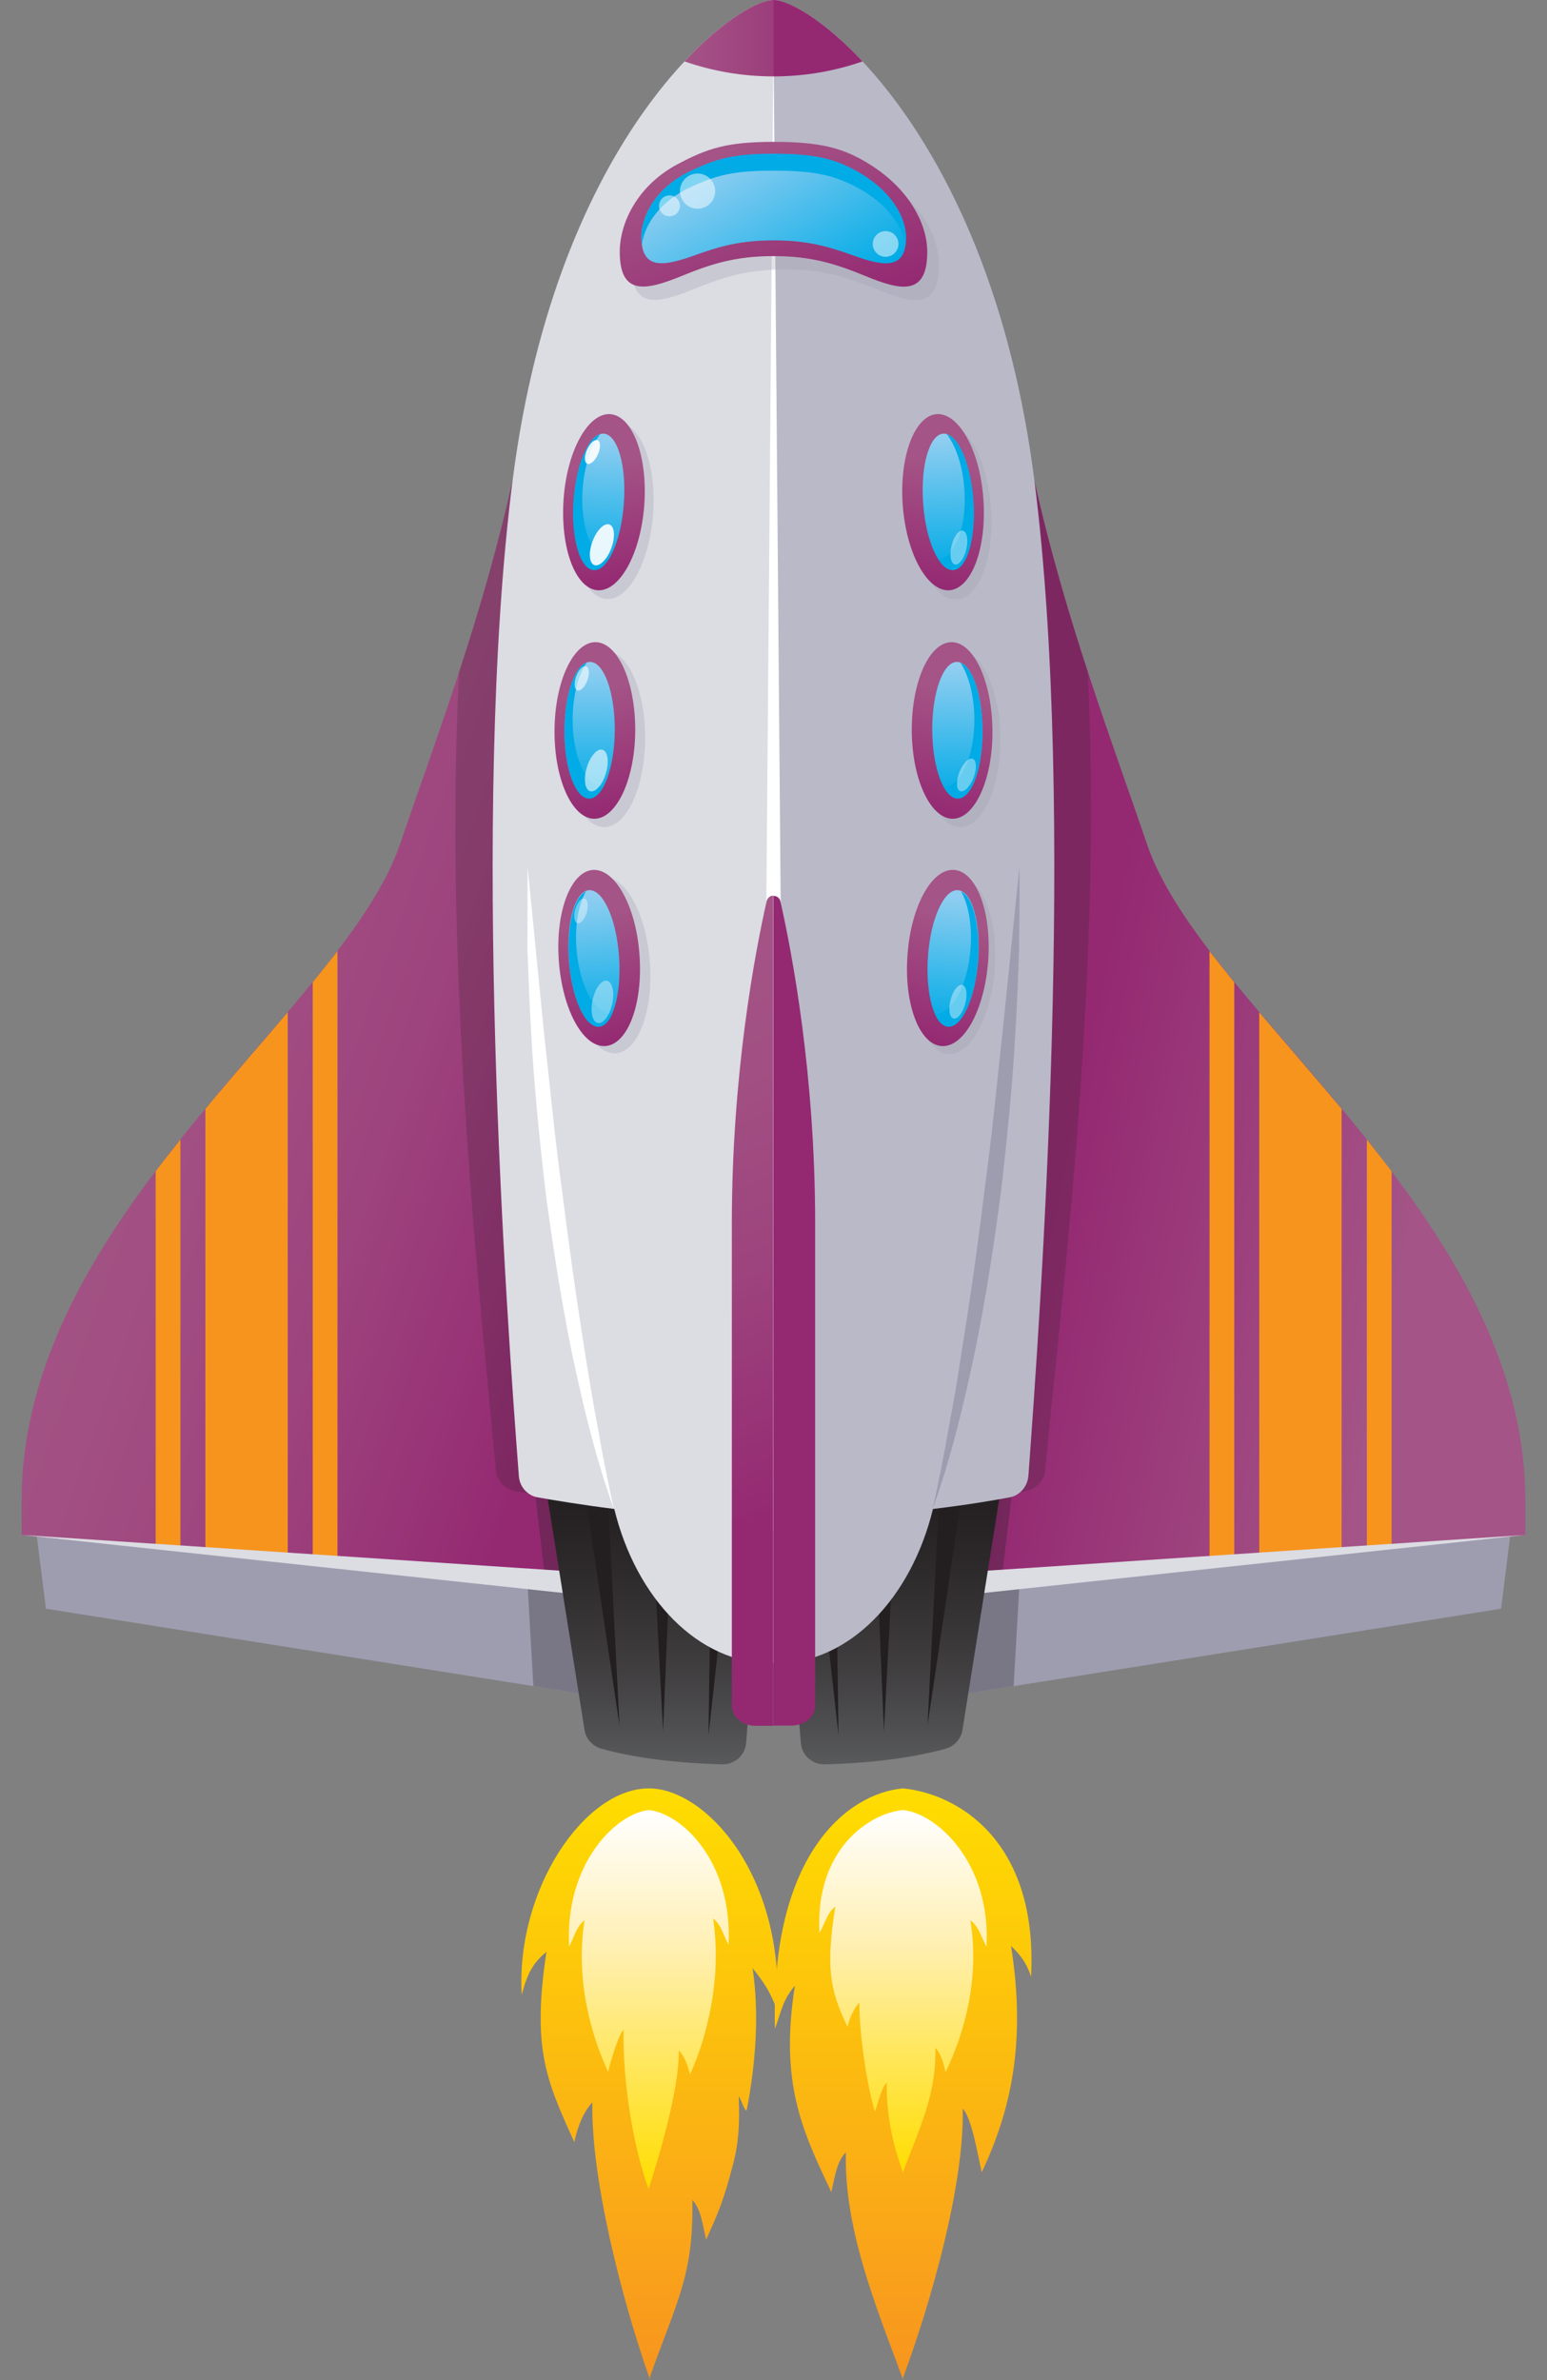 <?xml version="1.0" encoding="utf-8"?>
<!-- Generator: Adobe Illustrator 25.0.0, SVG Export Plug-In . SVG Version: 6.00 Build 0)  -->
<svg version="1.1" id="Layer_1" xmlns="http://www.w3.org/2000/svg" xmlns:xlink="http://www.w3.org/1999/xlink" x="0px" y="0px"
	 viewBox="0 0 65 100" style="enable-background:new 0 0 65 100;" xml:space="preserve">
<rect x="0" y="0" width="65" height="100" fill="#808080" stroke="none"/>
<style type="text/css">
	.st0{fill:url(#SVGID_1_);}
	.st1{fill:url(#SVGID_2_);}
	.st2{fill:#9E9DB0;}
	.st3{fill:url(#SVGID_3_);}
	.st4{opacity:0.3;fill:#231F20;}
	.st5{fill:#F7941D;}
	.st6{fill:#DCDCE3;}
	.st7{fill:url(#SVGID_4_);}
	.st8{opacity:0.2;}
	.st9{fill:#231F20;}
	.st10{fill:url(#SVGID_5_);}
	.st11{fill:url(#SVGID_6_);}
	.st12{fill:#BAB9C8;}
	.st13{fill:#FFFFFF;}
	.st14{opacity:0.3;}
	.st15{fill:url(#SVGID_7_);}
	.st16{fill:url(#SVGID_8_);}
	.st17{fill:#00ABE6;}
	.st18{opacity:0.5;}
	.st19{fill:url(#SVGID_9_);}
	.st20{fill:url(#SVGID_10_);}
	.st21{fill:url(#SVGID_11_);}
	.st22{fill:url(#SVGID_12_);}
	.st23{opacity:0.6;}
	.st24{fill:url(#SVGID_13_);}
	.st25{fill:url(#SVGID_14_);}
	.st26{fill:url(#SVGID_15_);}
	.st27{fill:url(#SVGID_16_);}
	.st28{fill:url(#SVGID_17_);}
	.st29{fill:url(#SVGID_18_);}
	.st30{fill:url(#SVGID_19_);}
	.st31{fill:url(#SVGID_20_);}
	.st32{opacity:0.4;}
	.st33{opacity:0.9;}
	.st34{fill:url(#SVGID_21_);}
	.st35{fill:#942972;}
	.st36{fill:url(#SVGID_22_);}
	.st37{fill:url(#SVGID_23_);}
	.st38{fill:url(#SVGID_24_);}
</style>
<g>
	
		<linearGradient id="SVGID_1_" gradientUnits="userSpaceOnUse" x1="-421.282" y1="99.964" x2="-421.282" y2="75.143" gradientTransform="matrix(-1 0 0 1 -394 0)">
		<stop  offset="0" style="stop-color:#F7941D"/>
		<stop  offset="0.136" style="stop-color:#F99E1C"/>
		<stop  offset="1" style="stop-color:#FFDD00"/>
	</linearGradient>
	<path class="st0" d="M27.28,75.14c2.35,0.01,5.68,3.6,5.38,9.35c-0.27-0.76-0.55-1.19-1.04-1.8c0.29,1.93,0.13,4.01-0.24,5.94
		c-0.04,0.2-0.24-0.41-0.34-0.56c0.01,0.53,0.08,1.59-0.21,2.75c-0.44,1.71-0.66,2.16-1.16,3.28c-0.16-0.68-0.21-1.26-0.58-1.67
		c0.06,3.16-0.64,4.21-1.79,7.46l0,0.08c0-0.01-0.01-0.03-0.01-0.04c0,0.01-0.01,0.03-0.01,0.04l0-0.08
		c-1.16-3.3-2.46-8.4-2.39-11.56c-0.38,0.41-0.61,0.99-0.76,1.67c-1.16-2.56-1.79-3.91-1.17-7.99c-0.57,0.46-0.79,0.89-1.04,1.8
		C21.67,79.39,24.56,75.12,27.28,75.14z"/>
	
		<linearGradient id="SVGID_2_" gradientUnits="userSpaceOnUse" x1="471.265" y1="91.976" x2="471.265" y2="76.05" gradientTransform="matrix(1 0 0 1 -444 0)">
		<stop  offset="0" style="stop-color:#FFDD00"/>
		<stop  offset="0.64" style="stop-color:#FFF0B4"/>
		<stop  offset="1" style="stop-color:#FFFFFF"/>
	</linearGradient>
	<path class="st1" d="M30.61,81.71c0.18-3.53-2-5.53-3.35-5.66c-1.34,0.13-3.53,2.21-3.35,5.74c0.25-0.47,0.29-0.82,0.65-1.11
		c-0.39,2.5,0.27,4.8,0.99,6.37c0.1-0.41,0.42-1.53,0.65-1.78c-0.04,1.94,0.33,4.71,1.05,6.7c0,0,1.31-3.89,1.27-5.83
		c0.23,0.25,0.38,0.61,0.47,1.02c0.72-1.57,1.35-4.06,0.97-6.56C30.32,80.89,30.36,81.24,30.61,81.71z"/>
</g>
<polygon class="st2" points="63.56,63.69 63.07,67.59 38.2,71.54 39,65.68 "/>
<linearGradient id="SVGID_3_" gradientUnits="userSpaceOnUse" x1="60.131" y1="47.617" x2="45.015" y2="44.471">
	<stop  offset="0" style="stop-color:#A45486"/>
	<stop  offset="0.966" style="stop-color:#942972"/>
</linearGradient>
<path class="st3" d="M43.46,20.17c1.3,5.88,3.35,11.22,4.73,15.29c2.37,6.99,15.9,15.6,15.9,27.59c0,0.58,0,1.45,0,1.45L38.4,67.07
	c0.44-5.72,5.06-11.42,5.06-20.72C43.46,38.24,44.26,27.44,43.46,20.17z"/>
<polygon class="st4" points="42.53,62.64 42.05,66.71 42.83,66.63 42.59,70.84 38.2,71.54 40.12,62.55 "/>
<path class="st5" d="M52.91,65.62l3.46-0.35V46.59c-1.18-1.41-2.36-2.76-3.46-4.06V65.62z M50.82,65.83l1.04-0.1V41.27
	c-0.36-0.44-0.71-0.88-1.04-1.31V65.83z M57.43,47.88v17.28l1.04-0.1V49.21C58.12,48.76,57.78,48.32,57.43,47.88z"/>
<g>
	<polygon class="st6" points="64.09,64.49 40.39,67.03 40.31,66.07 	"/>
</g>
<polygon class="st2" points="1.44,63.69 1.93,67.59 26.8,71.54 26,65.68 "/>
<linearGradient id="SVGID_4_" gradientUnits="userSpaceOnUse" x1="26.769" y1="47.769" x2="3.52" y2="39.636">
	<stop  offset="0" style="stop-color:#942972"/>
	<stop  offset="0.018" style="stop-color:#952B73"/>
	<stop  offset="0.402" style="stop-color:#9D437D"/>
	<stop  offset="0.742" style="stop-color:#A25083"/>
	<stop  offset="1" style="stop-color:#A45486"/>
</linearGradient>
<path class="st7" d="M21.54,20.17c-1.3,5.88-3.35,11.22-4.73,15.29c-2.37,6.99-15.9,15.6-15.9,27.59c0,0.58,0,1.45,0,1.45
	l25.69,2.58c-0.44-5.72-5.06-11.42-5.06-20.72C21.54,38.24,20.74,27.44,21.54,20.17z"/>
<polygon class="st4" points="22.47,62.64 22.95,66.71 22.17,66.63 22.41,70.84 26.8,71.54 24.88,62.55 "/>
<path class="st5" d="M6.54,65.06l1.04,0.1V47.88c-0.35,0.44-0.7,0.88-1.04,1.33V65.06z M8.63,65.27l3.46,0.35V42.53
	c-1.1,1.3-2.29,2.65-3.46,4.06V65.27z M13.14,41.27v24.45l1.04,0.1V39.96C13.85,40.39,13.5,40.82,13.14,41.27z"/>
<g>
	<polygon class="st6" points="0.91,64.49 24.69,66.07 24.61,67.03 	"/>
</g>
<g class="st8">
	<path class="st9" d="M21.54,46.35c0-8.11-0.8-18.91,0-26.18c-0.63,2.84-1.43,5.56-2.25,8.07c-0.69,13.07,1.08,28.14,1.54,33.53
		c0.04,0.45,0.4,0.82,0.88,0.9c0.92,0.15,2.58,0.39,4.64,0.59C24.94,58.59,21.54,53.73,21.54,46.35z"/>
	<path class="st9" d="M38.4,63.25c2.07-0.2,3.72-0.44,4.64-0.59c0.48-0.08,0.84-0.45,0.88-0.9c0.46-5.38,2.47-20.45,1.78-33.53
		c-0.82-2.51-1.62-5.22-2.25-8.07c0.8,7.27,0,18.07,0,26.18C43.46,53.73,39.82,58.59,38.4,63.25z"/>
</g>
<linearGradient id="SVGID_5_" gradientUnits="userSpaceOnUse" x1="27.464" y1="74.132" x2="27.464" y2="58.737">
	<stop  offset="0" style="stop-color:#595A5C"/>
	<stop  offset="0.138" style="stop-color:#4B4A4C"/>
	<stop  offset="0.333" style="stop-color:#3A3839"/>
	<stop  offset="0.514" style="stop-color:#2E2B2C"/>
	<stop  offset="0.674" style="stop-color:#262223"/>
	<stop  offset="0.795" style="stop-color:#231F20"/>
</linearGradient>
<path class="st10" d="M22.52,59.87l2.04,12.81c0.06,0.38,0.33,0.68,0.7,0.79c0.81,0.23,2.46,0.59,5.09,0.66
	c0.52,0.01,0.96-0.38,1-0.9c0.21-2.69,0.84-10.57,1.07-13.44c0.05-0.57-0.41-1.06-0.98-1.06h-7.95
	C22.89,58.74,22.43,59.28,22.52,59.87z"/>
<g>
	<g>
		<polygon class="st9" points="25.48,61.76 26.03,72.5 24.45,61.86 		"/>
	</g>
	<g>
		<polygon class="st9" points="30.95,62.3 29.77,72.89 29.91,62.24 		"/>
	</g>
	<g>
		<polygon class="st9" points="28.32,61.71 27.86,72.74 27.28,61.72 		"/>
	</g>
</g>
<linearGradient id="SVGID_6_" gradientUnits="userSpaceOnUse" x1="37.536" y1="74.132" x2="37.536" y2="58.737">
	<stop  offset="0" style="stop-color:#595A5C"/>
	<stop  offset="0.138" style="stop-color:#4B4A4C"/>
	<stop  offset="0.333" style="stop-color:#3A3839"/>
	<stop  offset="0.514" style="stop-color:#2E2B2C"/>
	<stop  offset="0.674" style="stop-color:#262223"/>
	<stop  offset="0.795" style="stop-color:#231F20"/>
</linearGradient>
<path class="st11" d="M42.48,59.87l-2.04,12.81c-0.06,0.38-0.33,0.68-0.7,0.79c-0.81,0.23-2.46,0.59-5.09,0.66
	c-0.52,0.01-0.96-0.38-1-0.9c-0.21-2.69-0.84-10.57-1.07-13.44c-0.05-0.57,0.41-1.06,0.98-1.06h7.95
	C42.11,58.74,42.57,59.28,42.48,59.87z"/>
<g>
	<g>
		<polygon class="st9" points="40.55,61.86 38.97,72.5 39.52,61.76 		"/>
	</g>
	<g>
		<polygon class="st9" points="35.09,62.24 35.23,72.89 34.05,62.3 		"/>
	</g>
	<g>
		<polygon class="st9" points="37.72,61.72 37.14,72.74 36.68,61.71 		"/>
	</g>
</g>
<path class="st6" d="M21.54,20.17c-1.79,14.03-0.24,35.28,0.26,41.84c0.03,0.45,0.35,0.82,0.78,0.9c0.68,0.12,1.81,0.31,3.23,0.49
	c0.92,3.77,3.53,6.49,6.6,6.49c0.03,0,0.06-0.01,0.1-0.01V0C30.87,0,23.41,5.55,21.54,20.17z"/>
<path class="st12" d="M43.46,20.17C41.59,5.55,34.13,0,32.5,0v50.87h0v19.01c0.03,0,0.06,0.01,0.1,0.01c3.07,0,5.68-2.72,6.6-6.49
	c1.42-0.17,2.55-0.36,3.23-0.49c0.42-0.08,0.74-0.45,0.78-0.9C43.69,55.45,45.25,34.2,43.46,20.17z"/>
<g>
	<polygon class="st13" points="32.5,1.6 33.02,64.29 31.98,64.29 	"/>
</g>
<g class="st14">
	<path class="st2" d="M37.04,7.47c-1.1-0.69-2.06-0.95-4.05-0.95s-2.81,0.29-4.05,0.95c-1.68,0.9-2.41,2.47-2.41,3.67
		c0,1.84,1.07,1.64,2.59,1.02c1.22-0.5,2.25-0.84,3.87-0.84c1.62,0,2.65,0.34,3.87,0.84c1.52,0.63,2.59,0.82,2.59-1.02
		C39.46,9.94,38.67,8.49,37.04,7.47z"/>
</g>
<g>
	<linearGradient id="SVGID_7_" gradientUnits="userSpaceOnUse" x1="33.635" y1="13.698" x2="30.809" y2="5.932">
		<stop  offset="0" style="stop-color:#942972"/>
		<stop  offset="0.966" style="stop-color:#A45486"/>
	</linearGradient>
	<path class="st15" d="M36.55,6.91c-1.1-0.69-2.06-0.95-4.05-0.95s-2.81,0.29-4.05,0.95c-1.68,0.9-2.41,2.47-2.41,3.67
		c0,1.84,1.07,1.64,2.59,1.02c1.22-0.5,2.25-0.84,3.87-0.84c1.62,0,2.65,0.34,3.87,0.84c1.52,0.63,2.59,0.82,2.59-1.02
		C38.96,9.39,38.18,7.93,36.55,6.91z"/>
</g>
<g>
	<linearGradient id="SVGID_8_" gradientUnits="userSpaceOnUse" x1="34.24" y1="12.924" x2="30.444" y2="6.35">
		<stop  offset="0" style="stop-color:#00ABE6"/>
		<stop  offset="0.966" style="stop-color:#90CEF1"/>
	</linearGradient>
	<path class="st16" d="M35.98,7.19c-0.95-0.52-1.77-0.72-3.48-0.72c-1.71,0-2.42,0.22-3.48,0.72c-1.44,0.68-2.07,1.86-2.07,2.77
		c0,1.38,0.92,1.24,2.23,0.77c1.05-0.38,1.93-0.63,3.33-0.63c1.39,0,2.28,0.25,3.33,0.63c1.31,0.47,2.23,0.62,2.23-0.77
		C38.05,9.05,37.38,7.96,35.98,7.19z"/>
</g>
<g>
	<path class="st13" d="M22.17,36.44l0.67,6.78c0.25,2.25,0.46,4.51,0.77,6.75c0.28,2.25,0.59,4.49,0.95,6.73
		c0.17,1.12,0.36,2.24,0.57,3.35c0.19,1.12,0.42,2.23,0.66,3.34c-0.77-2.14-1.3-4.37-1.77-6.59c-0.45-2.23-0.8-4.48-1.1-6.74
		c-0.26-2.26-0.49-4.53-0.61-6.8c-0.07-1.14-0.1-2.27-0.15-3.41C22.17,38.72,22.16,37.58,22.17,36.44z"/>
</g>
<g>
	<path class="st17" d="M29.02,7.86c1.06-0.49,1.77-0.69,3.48-0.69c1.71,0,2.53,0.19,3.48,0.69c1.27,0.67,1.93,1.6,2.05,2.42
		c0.01-0.1,0.02-0.21,0.02-0.33c0-0.9-0.68-2-2.07-2.77c-0.95-0.52-1.77-0.72-3.48-0.72c-1.71,0-2.42,0.22-3.48,0.72
		c-1.44,0.68-2.07,1.86-2.07,2.77c0,0.12,0.01,0.23,0.02,0.32C27.08,9.45,27.72,8.46,29.02,7.86z"/>
</g>
<g class="st18">
	<circle class="st13" cx="29.31" cy="8.03" r="0.74"/>
</g>
<g class="st18">
	<circle class="st13" cx="28.13" cy="8.65" r="0.44"/>
</g>
<g class="st14">
	<ellipse transform="matrix(0.072 -0.997 0.997 0.072 2.484 45.614)" class="st2" cx="25.77" cy="21.47" rx="3.71" ry="1.7"/>
</g>
<g>
	<linearGradient id="SVGID_9_" gradientUnits="userSpaceOnUse" x1="26.006" y1="24.661" x2="24.749" y2="17.531">
		<stop  offset="0" style="stop-color:#942972"/>
		<stop  offset="0.723" style="stop-color:#A45486"/>
	</linearGradient>
	<path class="st19" d="M27.07,21.22c-0.15,2.04-1.03,3.64-1.96,3.58c-0.94-0.07-1.57-1.78-1.43-3.82s1.03-3.64,1.96-3.58
		C26.58,17.47,27.22,19.18,27.07,21.22z"/>
</g>
<g>
	<linearGradient id="SVGID_10_" gradientUnits="userSpaceOnUse" x1="25.008" y1="23.945" x2="25.309" y2="18.215">
		<stop  offset="0" style="stop-color:#00ABE6"/>
		<stop  offset="0.966" style="stop-color:#90CEF1"/>
	</linearGradient>
	<path class="st20" d="M26.21,21.16c-0.11,1.58-0.68,2.83-1.26,2.79c-0.58-0.04-0.96-1.36-0.84-2.94c0.11-1.58,0.68-2.83,1.26-2.79
		C25.95,18.26,26.33,19.58,26.21,21.16z"/>
</g>
<g>
	<path class="st17" d="M24.48,20.55c0.07-0.98,0.36-1.82,0.74-2.31c-0.53,0.15-1.01,1.32-1.12,2.77c-0.11,1.58,0.26,2.9,0.84,2.94
		c0.22,0.02,0.43-0.15,0.62-0.44C24.86,23.42,24.37,22.11,24.48,20.55z"/>
</g>
<g class="st14">
	
		<ellipse transform="matrix(7.154267e-03 -1 1 7.154267e-03 -5.815 56.219)" class="st2" cx="25.4" cy="31.04" rx="3.71" ry="1.7"/>
</g>
<g>
	
		<linearGradient id="SVGID_11_" gradientUnits="userSpaceOnUse" x1="22.125" y1="35.447" x2="20.868" y2="28.317" gradientTransform="matrix(0.998 -0.065 0.065 0.998 1.457 0.28)">
		<stop  offset="0" style="stop-color:#942972"/>
		<stop  offset="0.723" style="stop-color:#A45486"/>
	</linearGradient>
	<path class="st21" d="M26.69,30.7c-0.01,2.05-0.79,3.7-1.72,3.7s-1.69-1.67-1.67-3.72c0.01-2.05,0.79-3.7,1.72-3.7
		C25.96,26.99,26.7,28.65,26.69,30.7z"/>
</g>
<g>
	
		<linearGradient id="SVGID_12_" gradientUnits="userSpaceOnUse" x1="21.128" y1="34.731" x2="21.428" y2="29" gradientTransform="matrix(0.998 -0.065 0.065 0.998 1.457 0.28)">
		<stop  offset="0" style="stop-color:#00ABE6"/>
		<stop  offset="0.966" style="stop-color:#90CEF1"/>
	</linearGradient>
	<path class="st22" d="M25.83,30.69c-0.01,1.58-0.49,2.87-1.08,2.86c-0.58,0-1.05-1.29-1.03-2.88c0.01-1.58,0.49-2.87,1.08-2.86
		C25.38,27.82,25.84,29.11,25.83,30.69z"/>
</g>
<g>
	<path class="st17" d="M24.06,30.2c0.01-0.98,0.24-1.84,0.59-2.36c-0.52,0.18-0.92,1.38-0.93,2.83c-0.01,1.58,0.45,2.87,1.03,2.88
		c0.22,0,0.42-0.18,0.59-0.48C24.62,33.04,24.05,31.77,24.06,30.2z"/>
</g>
<g class="st23">
	
		<ellipse transform="matrix(0.286 -0.958 0.958 0.286 -13.125 47.131)" class="st13" cx="25.07" cy="32.37" rx="0.91" ry="0.42"/>
</g>
<g class="st23">
	
		<ellipse transform="matrix(0.345 -0.939 0.939 0.345 -10.765 41.602)" class="st13" cx="24.43" cy="28.52" rx="0.54" ry="0.25"/>
</g>
<g class="st14">
	<ellipse transform="matrix(0.997 -0.072 0.072 0.997 -2.854 1.95)" class="st2" cx="25.62" cy="40.57" rx="1.7" ry="3.71"/>
</g>
<g>
	
		<linearGradient id="SVGID_13_" gradientUnits="userSpaceOnUse" x1="16.43" y1="45.208" x2="15.172" y2="38.078" gradientTransform="matrix(0.99 -0.144 0.144 0.99 3.543 1.324)">
		<stop  offset="0" style="stop-color:#942972"/>
		<stop  offset="0.723" style="stop-color:#A45486"/>
	</linearGradient>
	<path class="st24" d="M26.87,40.13c0.15,2.04-0.49,3.75-1.43,3.82s-1.81-1.53-1.96-3.58c-0.15-2.04,0.49-3.75,1.43-3.82
		C25.85,36.49,26.73,38.09,26.87,40.13z"/>
</g>
<g>
	
		<linearGradient id="SVGID_14_" gradientUnits="userSpaceOnUse" x1="15.432" y1="44.492" x2="15.732" y2="38.762" gradientTransform="matrix(0.99 -0.144 0.144 0.99 3.543 1.324)">
		<stop  offset="0" style="stop-color:#00ABE6"/>
		<stop  offset="0.966" style="stop-color:#90CEF1"/>
	</linearGradient>
	<path class="st25" d="M26.01,40.19c0.11,1.58-0.26,2.9-0.85,2.94s-1.14-1.21-1.26-2.79c-0.11-1.58,0.26-2.9,0.85-2.94
		C25.34,37.37,25.9,38.61,26.01,40.19z"/>
</g>
<g>
	<path class="st17" d="M24.22,39.84c-0.07-0.98,0.09-1.85,0.4-2.39c-0.5,0.22-0.81,1.45-0.71,2.9c0.11,1.58,0.68,2.83,1.26,2.79
		c0.22-0.02,0.4-0.21,0.55-0.53C25,42.63,24.33,41.4,24.22,39.84z"/>
</g>
<g class="st14">
	<ellipse transform="matrix(0.997 -0.072 0.072 0.997 -1.451 2.954)" class="st2" cx="39.97" cy="21.47" rx="1.7" ry="3.71"/>
</g>
<g>
	
		<linearGradient id="SVGID_15_" gradientUnits="userSpaceOnUse" x1="27.144" y1="24.661" x2="25.886" y2="17.531" gradientTransform="matrix(-1 0 0 1 66.138 0)">
		<stop  offset="0" style="stop-color:#942972"/>
		<stop  offset="0.723" style="stop-color:#A45486"/>
	</linearGradient>
	<path class="st26" d="M37.93,21.22c0.15,2.04,1.03,3.64,1.96,3.58c0.94-0.07,1.57-1.78,1.43-3.82s-1.03-3.64-1.96-3.58
		S37.78,19.18,37.93,21.22z"/>
</g>
<g>
	
		<linearGradient id="SVGID_16_" gradientUnits="userSpaceOnUse" x1="26.146" y1="23.945" x2="26.447" y2="18.215" gradientTransform="matrix(-1 0 0 1 66.138 0)">
		<stop  offset="0" style="stop-color:#00ABE6"/>
		<stop  offset="0.966" style="stop-color:#90CEF1"/>
	</linearGradient>
	<path class="st27" d="M38.79,21.16c0.11,1.58,0.68,2.83,1.26,2.79c0.58-0.04,0.96-1.36,0.84-2.94s-0.68-2.83-1.26-2.79
		C39.05,18.26,38.67,19.58,38.79,21.16z"/>
</g>
<g>
	<path class="st17" d="M40.52,20.55c-0.07-0.98-0.36-1.82-0.74-2.31c0.53,0.15,1.01,1.32,1.12,2.77c0.11,1.58-0.26,2.9-0.84,2.94
		c-0.22,0.02-0.43-0.15-0.62-0.44C40.14,23.42,40.63,22.11,40.52,20.55z"/>
</g>
<g class="st14">
	
		<ellipse transform="matrix(1 -7.154267e-03 7.154267e-03 1 -0.221 0.289)" class="st2" cx="40.33" cy="31.04" rx="1.7" ry="3.71"/>
</g>
<g>
	
		<linearGradient id="SVGID_17_" gradientUnits="userSpaceOnUse" x1="23.261" y1="35.521" x2="22.004" y2="28.391" gradientTransform="matrix(-0.998 -0.065 -0.065 0.998 64.681 0.28)">
		<stop  offset="0" style="stop-color:#942972"/>
		<stop  offset="0.723" style="stop-color:#A45486"/>
	</linearGradient>
	<path class="st28" d="M38.31,30.7c0.01,2.05,0.79,3.7,1.72,3.7s1.69-1.67,1.67-3.72s-0.79-3.7-1.72-3.7
		C39.04,26.99,38.3,28.65,38.31,30.7z"/>
</g>
<g>
	
		<linearGradient id="SVGID_18_" gradientUnits="userSpaceOnUse" x1="22.263" y1="34.805" x2="22.564" y2="29.075" gradientTransform="matrix(-0.998 -0.065 -0.065 0.998 64.681 0.28)">
		<stop  offset="0" style="stop-color:#00ABE6"/>
		<stop  offset="0.966" style="stop-color:#90CEF1"/>
	</linearGradient>
	<path class="st29" d="M39.17,30.69c0.01,1.58,0.49,2.87,1.08,2.86s1.05-1.29,1.03-2.88c-0.01-1.58-0.49-2.87-1.08-2.86
		C39.62,27.82,39.16,29.11,39.17,30.69z"/>
</g>
<g>
	<path class="st17" d="M40.94,30.2c-0.01-0.98-0.24-1.84-0.59-2.36c0.52,0.18,0.92,1.38,0.93,2.83c0.01,1.58-0.45,2.87-1.03,2.88
		c-0.22,0-0.42-0.18-0.59-0.48C40.38,33.04,40.95,31.77,40.94,30.2z"/>
</g>
<g class="st14">
	<ellipse transform="matrix(0.072 -0.997 0.997 0.072 -3.236 77.663)" class="st2" cx="40.12" cy="40.57" rx="3.71" ry="1.7"/>
</g>
<g>
	
		<linearGradient id="SVGID_19_" gradientUnits="userSpaceOnUse" x1="17.555" y1="45.372" x2="16.298" y2="38.242" gradientTransform="matrix(-0.99 -0.144 -0.144 0.99 62.595 1.324)">
		<stop  offset="0" style="stop-color:#942972"/>
		<stop  offset="0.723" style="stop-color:#A45486"/>
	</linearGradient>
	<path class="st30" d="M38.13,40.13c-0.15,2.04,0.49,3.75,1.43,3.82s1.81-1.53,1.96-3.58s-0.49-3.75-1.43-3.82
		S38.27,38.09,38.13,40.13z"/>
</g>
<g>
	
		<linearGradient id="SVGID_20_" gradientUnits="userSpaceOnUse" x1="16.558" y1="44.656" x2="16.858" y2="38.926" gradientTransform="matrix(-0.99 -0.144 -0.144 0.99 62.595 1.324)">
		<stop  offset="0" style="stop-color:#00ABE6"/>
		<stop  offset="0.966" style="stop-color:#90CEF1"/>
	</linearGradient>
	<path class="st31" d="M38.99,40.19c-0.11,1.58,0.26,2.9,0.85,2.94s1.14-1.21,1.26-2.79c0.11-1.58-0.26-2.9-0.85-2.94
		S39.1,38.61,38.99,40.19z"/>
</g>
<g>
	<path class="st17" d="M40.78,39.84c0.07-0.98-0.09-1.85-0.4-2.39c0.5,0.22,0.81,1.45,0.71,2.9c-0.11,1.58-0.68,2.83-1.26,2.79
		c-0.22-0.02-0.4-0.21-0.55-0.53C40,42.63,40.67,41.4,40.78,39.84z"/>
</g>
<g class="st32">
	
		<ellipse transform="matrix(0.255 -0.967 0.967 0.255 -10.726 70.274)" class="st13" cx="40.25" cy="42.1" rx="0.73" ry="0.32"/>
</g>
<g class="st33">
	
		<ellipse transform="matrix(0.35 -0.937 0.937 0.35 -4.997 38.569)" class="st13" cx="25.28" cy="22.88" rx="0.91" ry="0.42"/>
</g>
<g class="st33">
	
		<ellipse transform="matrix(0.407 -0.913 0.913 0.407 -2.583 34.004)" class="st13" cx="24.91" cy="18.99" rx="0.54" ry="0.25"/>
</g>
<g class="st32">
	
		<ellipse transform="matrix(0.217 -0.976 0.976 0.217 -21.263 57.674)" class="st13" cx="25.32" cy="42.09" rx="0.91" ry="0.42"/>
</g>
<g class="st32">
	
		<ellipse transform="matrix(0.277 -0.961 0.961 0.277 -19.147 51.12)" class="st13" cx="24.41" cy="38.29" rx="0.54" ry="0.25"/>
</g>
<g class="st32">
	
		<ellipse transform="matrix(0.362 -0.932 0.932 0.362 -4.417 58.622)" class="st13" cx="40.6" cy="32.54" rx="0.73" ry="0.32"/>
</g>
<g class="st32">
	<ellipse transform="matrix(0.23 -0.973 0.973 0.23 8.642 56.929)" class="st13" cx="40.3" cy="23" rx="0.73" ry="0.32"/>
</g>
<g class="st18">
	<circle class="st13" cx="37.21" cy="10.25" r="0.54"/>
</g>
<g>
	<path class="st2" d="M42.83,36.44c0.02,1.14,0,2.27-0.01,3.41c-0.04,1.14-0.08,2.27-0.15,3.41c-0.12,2.27-0.35,4.54-0.61,6.8
		c-0.3,2.26-0.64,4.51-1.1,6.74c-0.47,2.23-1,4.45-1.77,6.59c0.24-1.11,0.47-2.22,0.66-3.34c0.22-1.11,0.4-2.23,0.57-3.35
		c0.36-2.24,0.68-4.48,0.95-6.73c0.31-2.24,0.52-4.5,0.77-6.75L42.83,36.44z"/>
</g>
<linearGradient id="SVGID_21_" gradientUnits="userSpaceOnUse" x1="28.759" y1="1.605" x2="36.241" y2="1.605">
	<stop  offset="0" style="stop-color:#A45486"/>
	<stop  offset="0.966" style="stop-color:#942972"/>
</linearGradient>
<path class="st34" d="M28.76,2.58c1.15,0.4,2.41,0.63,3.74,0.63V0C31.88,0,30.43,0.8,28.76,2.58z"/>
<path class="st35" d="M36.24,2.58C34.57,0.8,33.12,0,32.5,0h0v3.21h0C33.83,3.21,35.1,2.98,36.24,2.58z"/>
<linearGradient id="SVGID_22_" gradientUnits="userSpaceOnUse" x1="37.56" y1="71.012" x2="26.234" y2="39.895">
	<stop  offset="0.266" style="stop-color:#942972"/>
	<stop  offset="0.279" style="stop-color:#952B73"/>
	<stop  offset="0.561" style="stop-color:#9D437D"/>
	<stop  offset="0.81" style="stop-color:#A25083"/>
	<stop  offset="1" style="stop-color:#A45486"/>
</linearGradient>
<path class="st36" d="M32.21,37.87c-0.5,2.21-1.46,7.31-1.46,13.52v20.28c0,0.46,0.44,0.84,0.98,0.84h0.76V37.63
	C32.37,37.63,32.25,37.71,32.21,37.87z"/>
<path class="st35" d="M34.25,71.66V51.39c0-6.21-0.96-11.31-1.46-13.52c-0.03-0.15-0.16-0.23-0.29-0.23V72.5h0.76
	C33.81,72.5,34.25,72.13,34.25,71.66z"/>
<g>
	
		<linearGradient id="SVGID_23_" gradientUnits="userSpaceOnUse" x1="-379.867" y1="100" x2="-379.867" y2="75.143" gradientTransform="matrix(1 0 0 1 417.813 0)">
		<stop  offset="0" style="stop-color:#F7941D"/>
		<stop  offset="0.136" style="stop-color:#F99E1C"/>
		<stop  offset="1" style="stop-color:#FFDD00"/>
	</linearGradient>
	<path class="st37" d="M37.93,75.14c-2.27,0.21-5.57,2.69-5.37,10.1c0.28-0.76,0.32-1.2,0.84-1.81c-0.65,4.08,0.31,6.1,1.53,8.67
		c0.16-0.68,0.22-1.26,0.61-1.67c-0.07,3.17,1.17,6.23,2.38,9.48l0,0.08c0-0.01,0.01-0.03,0.01-0.04c0,0.01,0.01,0.03,0.01,0.04
		l0-0.08c1.22-3.3,2.58-8.16,2.51-11.32c0.39,0.41,0.64,2,0.8,2.68c1.21-2.57,1.88-5.42,1.23-9.51c0.24,0.23,0.64,0.62,0.84,1.3
		C43.63,77.31,40.2,75.35,37.93,75.14z"/>
	
		<linearGradient id="SVGID_24_" gradientUnits="userSpaceOnUse" x1="429.869" y1="91.291" x2="429.869" y2="76.051" gradientTransform="matrix(-1 0 0 1 467.813 0)">
		<stop  offset="0" style="stop-color:#FFDD00"/>
		<stop  offset="0.64" style="stop-color:#FFF0B4"/>
		<stop  offset="1" style="stop-color:#FFFFFF"/>
	</linearGradient>
	<path class="st38" d="M34.43,81.22c-0.19-3.53,2.1-5.04,3.51-5.17c1.41,0.13,3.7,2.21,3.51,5.74c-0.26-0.47-0.31-0.83-0.68-1.11
		c0.41,2.5-0.28,4.81-1.04,6.38c-0.1-0.41-0.19-0.77-0.43-1.02c0.04,1.94-0.6,3.2-1.35,5.2l0,0.05c0-0.01-0.01-0.02-0.01-0.02
		c0,0.01-0.01,0.02-0.01,0.02l0-0.05c-0.33-0.87-0.7-2.25-0.67-3.73c-0.26,0.18-0.47,1.31-0.51,1.18c-0.39-1.33-0.66-3.54-0.64-4.55
		c-0.24,0.25-0.4,0.61-0.5,1.02c-0.76-1.57-0.91-2.55-0.51-5.06C34.74,80.39,34.7,80.74,34.43,81.22z"/>
</g>
</svg>
